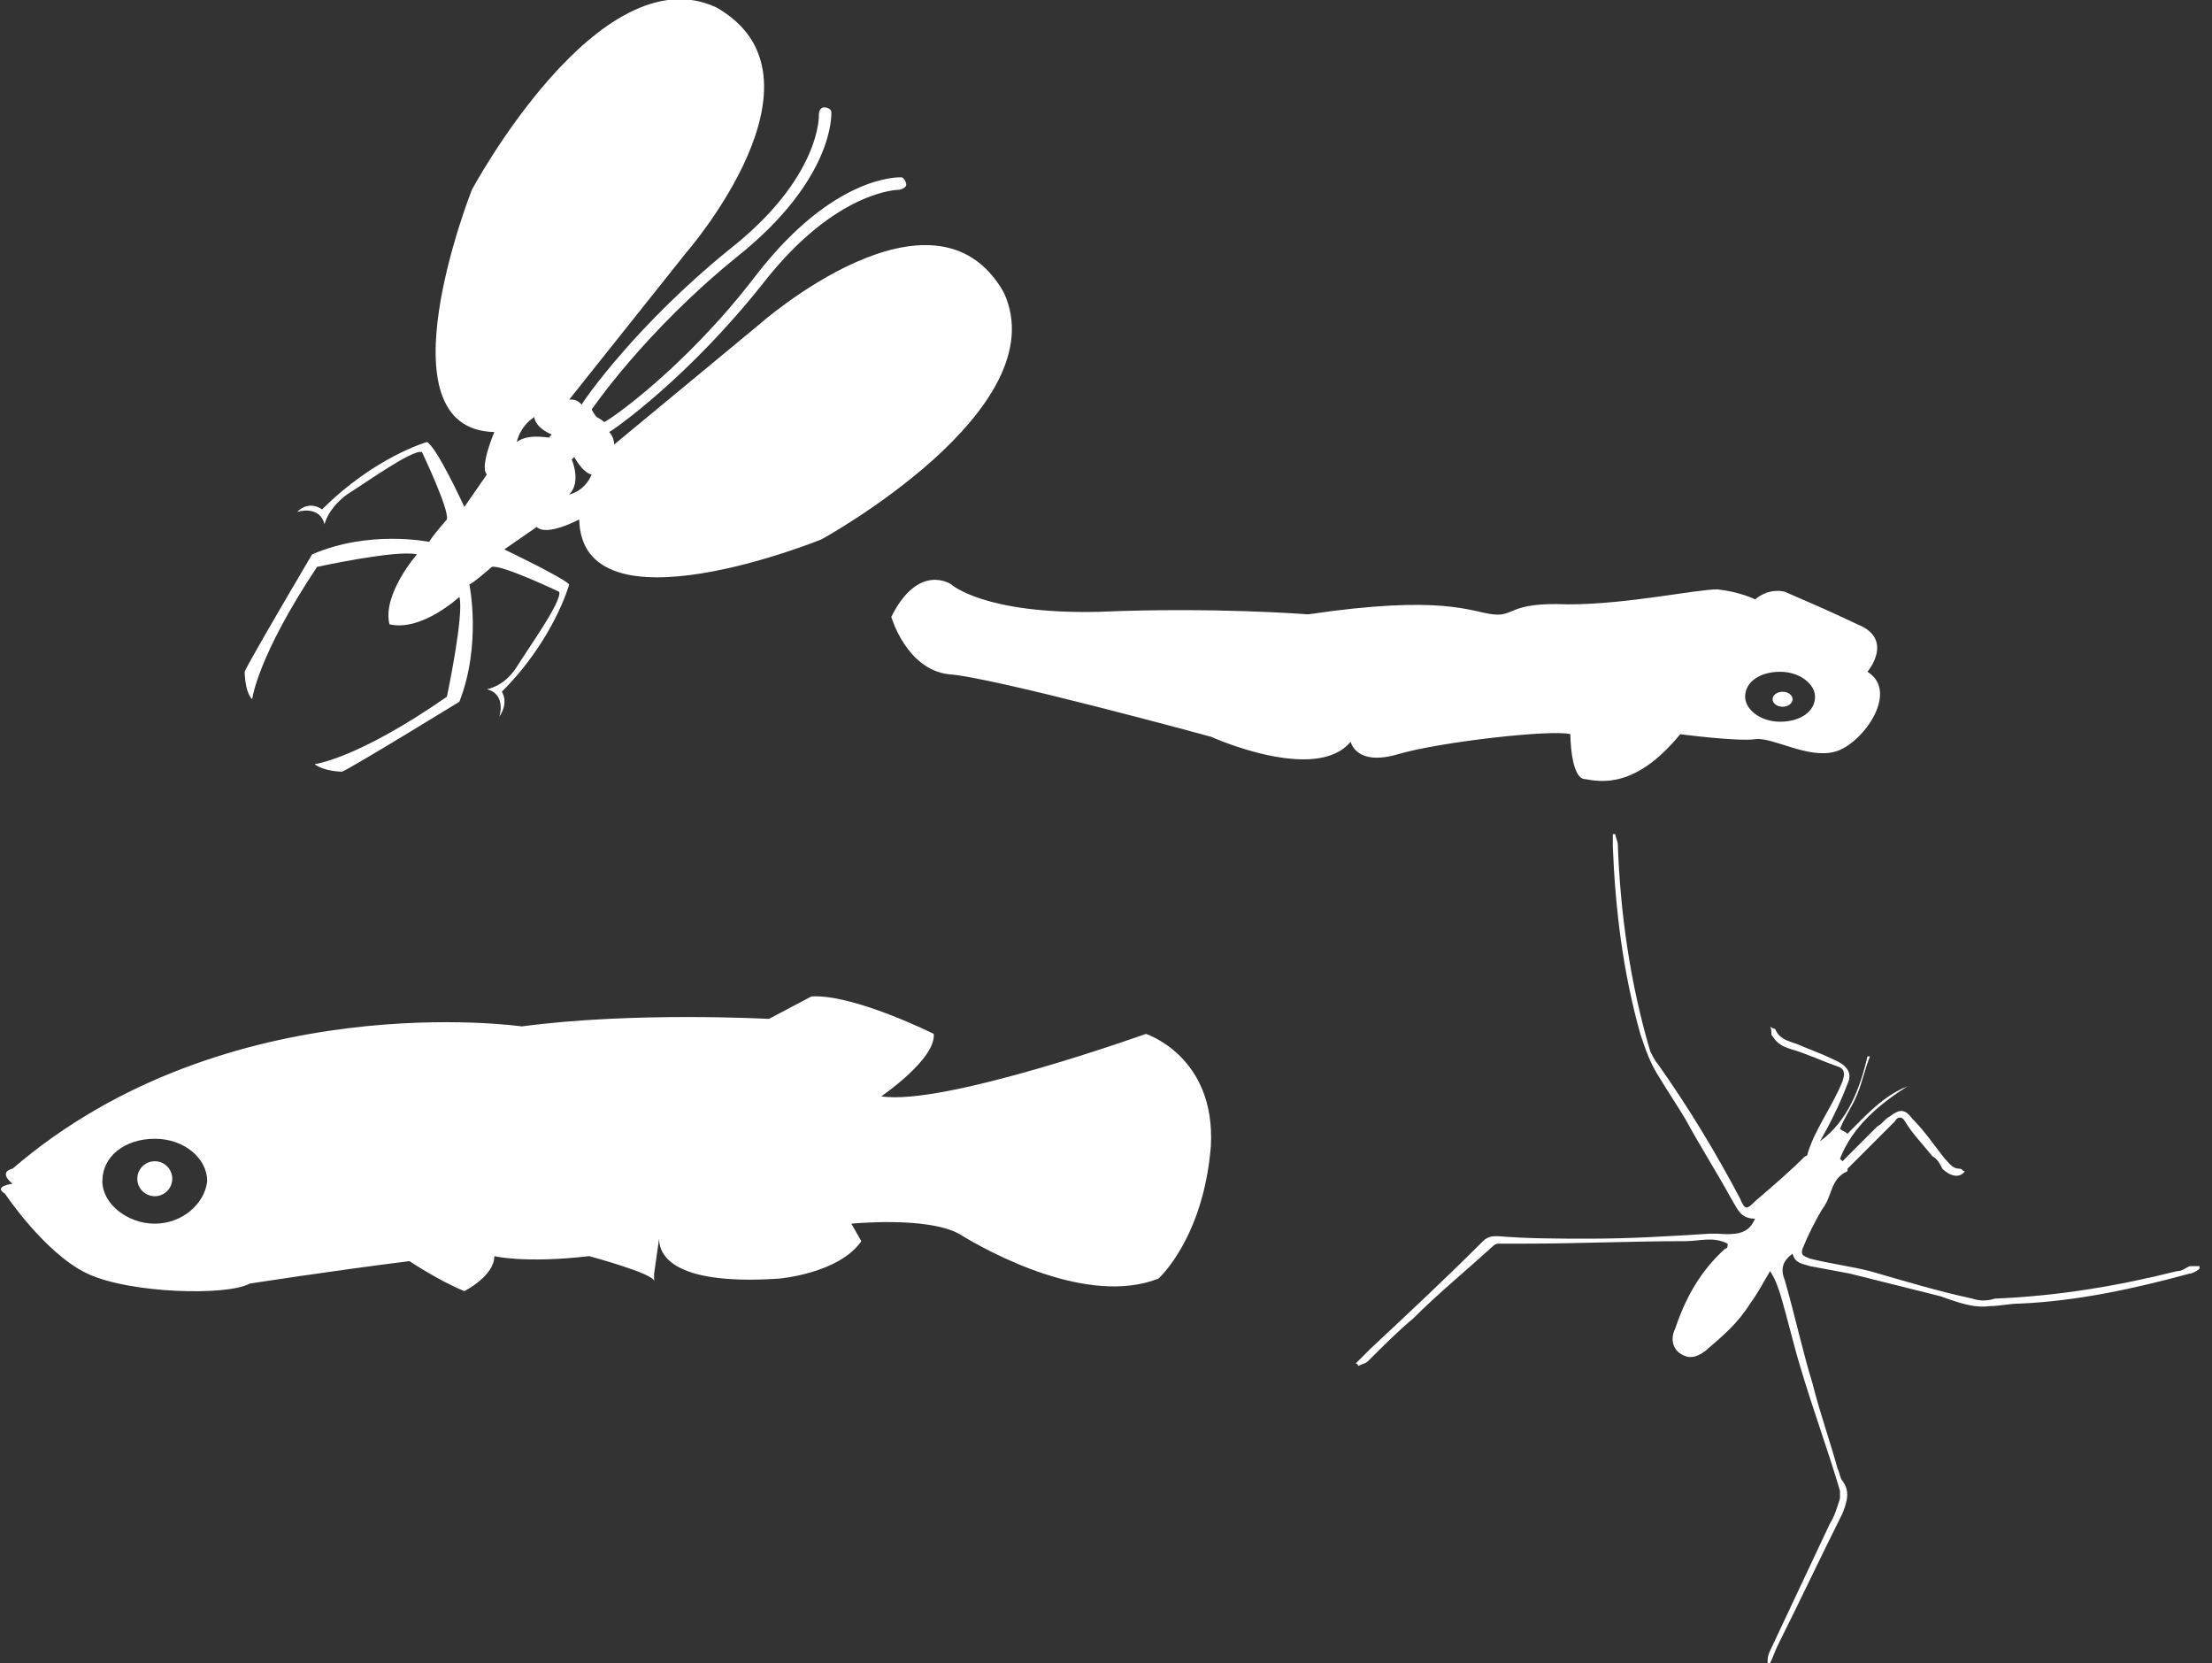 <!-- Generator: Adobe Illustrator 19.2.1, SVG Export Plug-In  -->
<svg version="1.1"
	 xmlns="http://www.w3.org/2000/svg" xmlns:xlink="http://www.w3.org/1999/xlink" xmlns:a="http://ns.adobe.com/AdobeSVGViewerExtensions/3.0/"
	 x="0px" y="0px" width="88.6px" height="66.6px" viewBox="0 0 88.6 66.6" enable-background="new 0 0 88.6 66.6"
	 xml:space="preserve">
<rect x="0" y="0" width="88.6" height="66.6" fill="#333333" stroke="none"/>
<defs>
</defs>
<g>
	<path fill="#FFFFFF" d="M45.9,41.4c0,0-8.1,2.9-10.6,2.5c0,0,2.2-1.5,2.1-2.5c0,0-3.2-1.6-4.9-1.5l-1.7,0.9c0,0-5.4-0.3-9.9,0.3
		c0,0-11.8-1.7-20.4,5.7c0,0-0.6,0.1,0,0.6c0,0-0.8,0.1-0.3,0.4c0,0,1.6,2.4,3.3,3.2c1.7,0.8,5.6,0.9,6.5,0.4c0,0,3.2-0.5,6.4-0.9
		c0,0,1.2,0.8,2.2,1.2c0,0,1.2-0.6,1.2-1.4c0,0,1.2,0.3,3.8,0c0,0,2.6,0.7,2.6,1c0-0.1,0-0.3,0-0.3l0.2-1.4c0,0.5,0.3,1.9,4.8,1.6
		c0,0,2.4-0.2,3.3-1.5L34.1,49c0,0,3-0.3,4.3,0.4c1.3,0.8,5.2,2.9,8,1.8c0,0,1.8-1.6,2.1-5.3C48.7,42.3,45.9,41.4,45.9,41.4z
		 M6.2,49c-1.1,0-2.1-0.8-2.1-1.7c0-1,0.9-1.7,2.1-1.7s2.1,0.8,2.1,1.7C8.2,48.2,7.3,49,6.2,49z"/>
	<circle fill="#FFFFFF" cx="6.2" cy="47.2" r="0.7"/>
</g>
<path fill="#FFFFFF" d="M70.3,48.8c-0.6,0-0.7-0.4-0.9-0.7c-0.6-1.1-1.3-2.2-1.9-3.3c-0.3-0.5-0.7-1.1-1-1.6
	c-0.4-0.6-0.6-1.2-0.8-1.8c-0.7-2.5-1-5-1.1-7.5c0-0.2,0-0.3,0-0.5c0,0,0.1,0,0.1,0c0,0.1,0.1,0.3,0.1,0.4c0.1,2.8,0.5,5.6,1.3,8.3
	c0.1,0.2,0.2,0.4,0.3,0.5c1.2,1.7,2.3,3.5,3.3,5.4c0.2,0.5,0.3,0.4,0.6,0.1c0.7-0.6,1.4-1.2,2-1.8c0,0,0.1,0,0.1-0.1
	c0.3-1,1-1.9,1.4-2.9c0.1-0.3,0.1-0.5-0.2-0.6c-0.6-0.2-1.2-0.5-1.9-0.7c-0.3-0.1-0.5-0.2-0.7-0.5c-0.1-0.1,0-0.2-0.1-0.4
	c0.1,0.1,0.2,0.1,0.2,0.1c0.2,0.5,0.7,0.5,1.1,0.7c0.5,0.2,1,0.4,1.4,0.6c0.4,0.2,0.6,0.5,0.4,0.9c-0.3,0.8-0.7,1.6-1.1,2.3
	c1.1-0.8,1.6-2.1,1.9-3.4c0,0,0.1,0,0.1,0c-0.2,0.5-0.3,1-0.5,1.5c-0.2,0.5-0.5,0.9-0.7,1.4c0.1,0.1,0.2,0.1,0.3,0.2
	c0.7-0.7,1.4-1.5,2.4-1.9c-1.1,0.7-2.2,1.6-2.7,2.9c0,0,0,0,0.1,0.1c0.5-0.5,0.9-0.9,1.4-1.4c0.2-0.1,0.3-0.3,0.5-0.4
	c0.4-0.3,0.6-0.3,0.9,0.1c0.5,0.5,0.9,1.1,1.3,1.6c0.2,0.2,0.3,0.4,0.6,0.4c0.1,0,0.1,0.1,0.2,0.1c-0.2,0.3-0.6,0.2-0.9-0.1
	c-0.1-0.2-0.2-0.4-0.4-0.5c-0.4-0.5-0.8-0.9-1.1-1.4c-0.1-0.2-0.3-0.2-0.4,0c-0.6,0.6-1.3,1.3-1.9,1.9c0,0,0,0,0,0.1
	c-0.7,0.3-0.6,1-1,1.5c-0.3,0.5-0.6,1.1-0.8,1.6c-0.1,0.3,0.1,0.3,0.3,0.4c0.8,0.2,1.6,0.3,2.4,0.5c1.4,0.4,2.7,0.8,4.1,1.1
	c0.3,0.1,0.6,0.1,0.9,0c2.5-0.1,4.9-0.5,7.3-1.1c0.2,0,0.3-0.1,0.5-0.2c0.1,0,0.3,0,0.4,0c0,0,0,0.1,0,0.1c-0.1,0.1-0.3,0.2-0.4,0.2
	c-2.2,0.6-4.5,1.1-6.8,1.2c-0.4,0-0.8,0.1-1.2,0.1c-0.7,0.1-1.4-0.2-2-0.4c-1.2-0.3-2.4-0.6-3.6-0.9c-0.5-0.1-1.1-0.2-1.6-0.3
	c-0.3-0.1-0.6-0.1-0.7-0.5c-0.4,0.3-0.5,0.6-0.3,1.1c0.4,1.4,0.7,2.8,1.1,4.1c0.3,1.2,0.7,2.3,1,3.4c0.1,0.2,0.1,0.4,0.2,0.5
	c0.3,0.4,0.2,0.8,0,1.3c-0.9,1.8-1.7,3.5-2.6,5.3c-0.1,0.2-0.2,0.5-0.3,0.7c0,0-0.1,0-0.1,0c0-0.2,0-0.3,0.1-0.5
	c0.8-1.7,1.6-3.4,2.4-5.1c0.2-0.3,0.3-0.7,0.4-1c0-0.1,0-0.2,0-0.3c-0.5-1.7-1.1-3.3-1.6-5c-0.3-1-0.5-1.9-0.8-2.9
	c-0.1-0.3-0.2-0.6-0.4-0.9c-0.3,0.5-0.5,0.9-0.8,1.3c-0.5,0.8-1.1,1.3-1.8,1.9c-0.4,0.3-0.7,0.3-1,0.1c-0.3-0.2-0.4-0.6-0.2-1
	c0.4-1.2,1-2.3,2-3.2c0.1,0,0.1-0.1,0.1-0.2c-0.6-0.3-1.1-0.1-1.7-0.1c-2.2,0-4.3,0.1-6.5,0.1c-0.3,0-0.7,0-1,0
	c-0.1,0-0.2,0.1-0.2,0.1c-1.1,1-2.2,1.9-3.2,2.9c-0.6,0.5-1.2,1.1-1.8,1.7c-0.1,0.1-0.2,0.1-0.4,0.2c0,0,0-0.1-0.1-0.1
	c0.2-0.2,0.4-0.4,0.6-0.6c1.5-1.4,3-2.8,4.5-4.3c0.2-0.2,0.4-0.2,0.6-0.2c1.2,0.1,2.4,0.1,3.7,0.1c1.6,0,3.2-0.1,4.8-0.2
	c0.1,0,0.2,0,0.3,0C69.9,49.5,70.1,49.2,70.3,48.8z"/>
<g>
	<path fill="#FFFFFF" d="M35.7,24.7c0,0,0.6,2.1,2.3,2.3c1.7,0.1,10.5,2.5,10.5,2.5s4.2,1.9,5.6,0.2c0,0,0.2,1,1.9,0.5
		c1.7-0.5,6.2-1,6.9-0.8c0,0,0,1.8,0.6,1.8c0.6,0.1,2,0.4,3.8-1.8c0,0,2.3,0.3,3,0.2c0.7-0.1,2.1,0.8,3.2,0.5
		c1.1-0.3,2.6-2.4,1.3-3.2c0,0,1.1-1.3-0.4-1.9c-1.5-0.7-1.3-0.6-2.9-1.3c0,0-0.6-0.2-1.2,0.3c0,0-0.6-0.3-1.5-0.4
		c-0.9,0-3.6,0.6-6,0.6c-2.4-0.1-2.1,0.5-3,0.4s-2-0.8-7.4,0c0,0-3.8-0.3-8.4-0.1c-4.6,0.1-5.9-1.1-5.9-1.1S36.8,22.5,35.7,24.7z
		 M69.9,27.9c0-0.6,0.6-1,1.4-1s1.4,0.5,1.4,1c0,0.6-0.6,1-1.4,1S69.9,28.4,69.9,27.9z"/>
	<ellipse fill="#FFFFFF" cx="71.4" cy="28" rx="0.4" ry="0.3"/>
</g>
<path fill="#FFFFFF" d="M40.2,11.7c-2.8-4.9-9.8,1.3-9.8,1.3l-5.8,4.8c0-0.2-0.1-0.4-0.2-0.5c0.2-0.1,3.2-2.2,6.2-6
	C33.5,7.6,36,7.6,36,7.6c0.1,0,0.3-0.1,0.3-0.2c0-0.1-0.1-0.3-0.2-0.3c-0.1,0-2.7-0.1-5.8,3.9c-2.9,3.8-6,5.9-6.1,5.9c0,0,0,0,0,0
	c-0.1-0.1-0.3-0.2-0.3-0.2s-0.1-0.1-0.2-0.3c0,0,0,0,0,0c0,0,2.1-3.1,5.8-6.1c3.9-3.1,3.8-5.7,3.8-5.8c0-0.1-0.1-0.2-0.3-0.2
	c-0.1,0-0.2,0.1-0.2,0.3c0,0,0.1,2.5-3.6,5.4c-3.7,3-5.8,6-5.9,6.2C23.1,16,23,16,22.8,16l4.7-5.9c0,0,6.1-7,1.2-9.8
	c-4.7-2.2-9.8,7.3-9.8,7.3s-3.8,9.6,0.9,9.7c0,0-0.6,1.4-0.3,1.7l-0.9,1.3c0,0-1.1-2.4-1.5-2.6c0,0-2.1,0.6-4.2,2.7
	c0,0-0.5-0.4-1,0.1c0,0,0.9-0.3,1.1,0.5c0,0,0.1-0.6,0.9-1.2c0.8-0.5,2.6-1.8,3-1.7c0,0,1.1,2.3,1,2.7c0,0-0.7,0.8-0.7,0.9
	c0,0-2.4-0.5-4.7,0.5c0,0-2.6,4.4-2.7,4.7c0,0,0,0.8,0.3,1.1c0,0,0.2-1.7,2.6-5.3c0,0,3.2-0.7,4-0.5c0,0-1.4,1.6-1.1,2.8
	c1.3,0.3,2.8-1.1,2.8-1.1c0.2,0.7-0.5,4-0.5,4c-3.6,2.5-5.3,2.7-5.3,2.7c0.4,0.3,1.1,0.3,1.1,0.3c0.3-0.1,4.7-2.8,4.7-2.8
	c0.9-2.3,0.4-4.7,0.4-4.7c0.1,0,0.9-0.7,0.9-0.7c0.4-0.1,2.7,1,2.7,1c0.1,0.4-1.2,2.2-1.7,3c-0.5,0.8-1.2,0.9-1.2,0.9
	c0.8,0.2,0.5,1.1,0.5,1.1c0.4-0.6,0.1-1,0.1-1c2.1-2.1,2.7-4.3,2.7-4.3c-0.3-0.3-2.6-1.4-2.6-1.4l1.3-0.9c0.4,0.4,1.7-0.3,1.7-0.3
	c0.1,4.7,9.7,0.8,9.7,0.8S42.4,16.4,40.2,11.7z M20.7,17.7c0,0,0.1-0.6,0.7-1c0,0,0,0.4,0.7,0.7l-0.1,0.1
	C22.2,17.6,21.2,17.3,20.7,17.7z M22.8,19.8c0.5-0.5,0.1-1.4,0.1-1.4l0.1-0.1c0.4,0.7,0.7,0.7,0.7,0.7
	C23.4,19.7,22.8,19.8,22.8,19.8z"/>
</svg>
